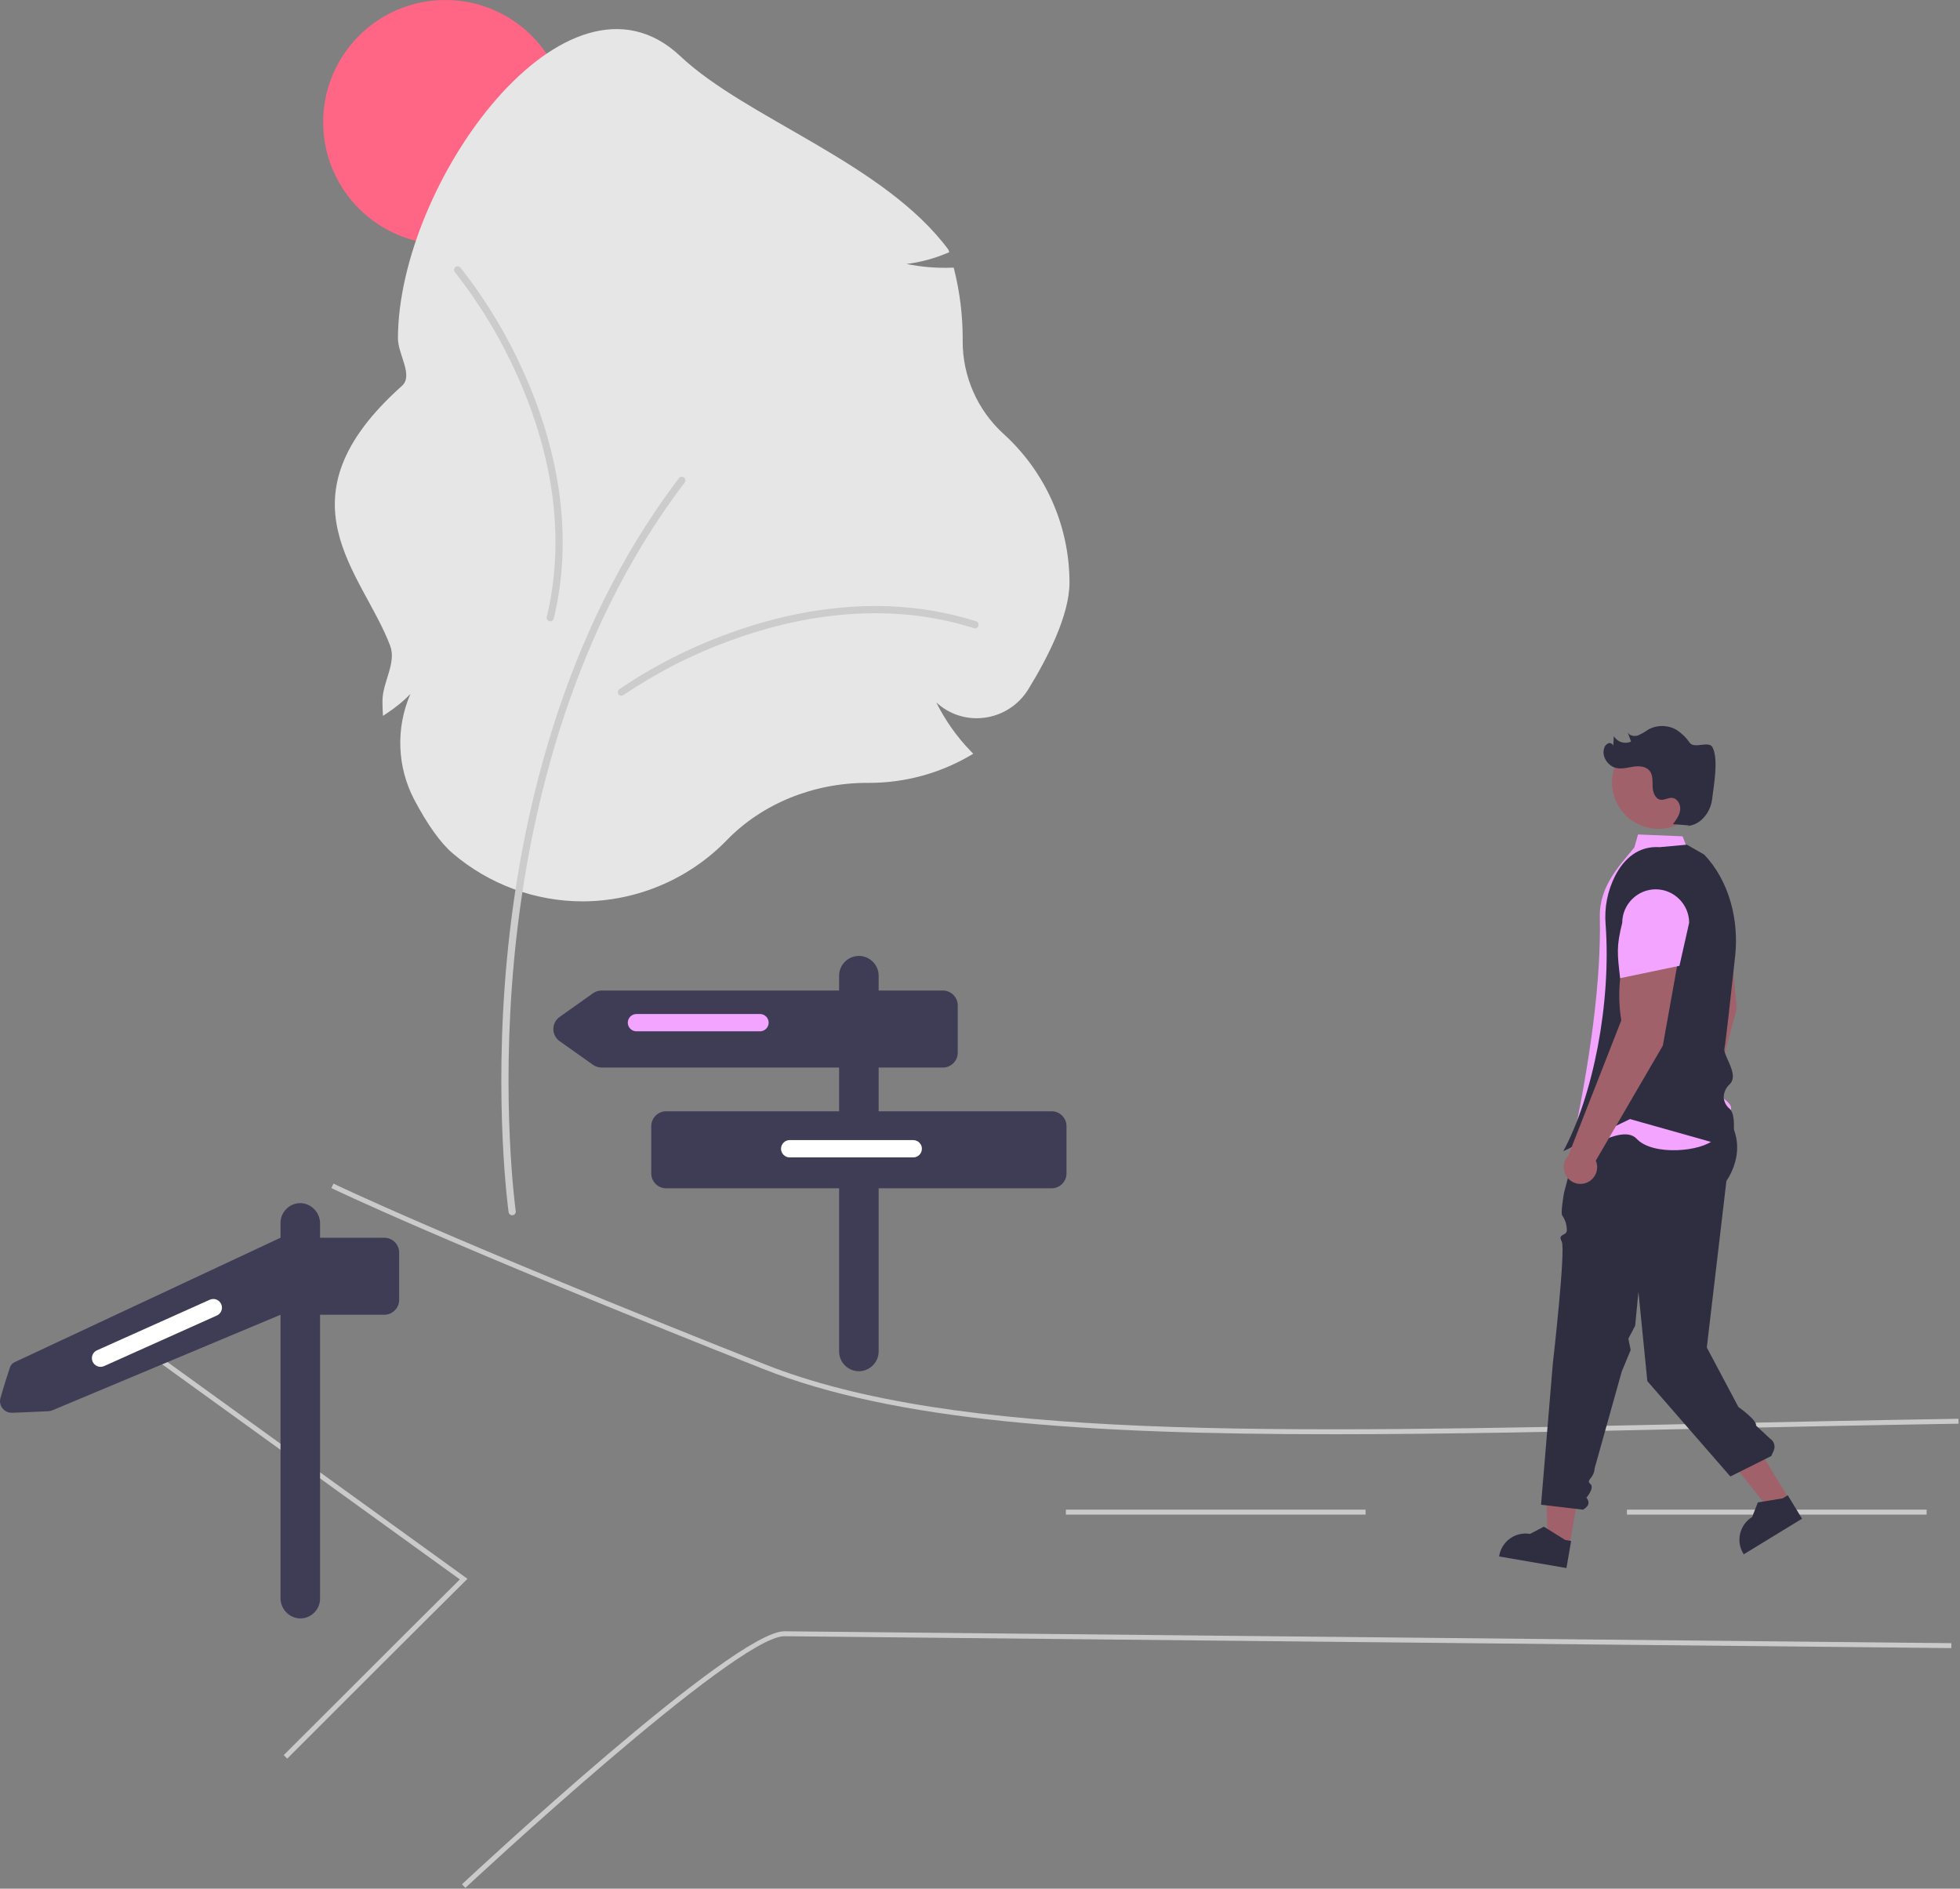 <?xml version="1.0" encoding="UTF-8" standalone="no"?>
<!DOCTYPE svg PUBLIC "-//W3C//DTD SVG 1.1//EN" "http://www.w3.org/Graphics/SVG/1.1/DTD/svg11.dtd">
<svg width="100%" height="100%" viewBox="0 0 793 764" version="1.1" xmlns="http://www.w3.org/2000/svg" xmlns:xlink="http://www.w3.org/1999/xlink" xml:space="preserve" xmlns:serif="http://www.serif.com/" style="fill-rule:evenodd;clip-rule:evenodd;stroke-linejoin:round;stroke-miterlimit:2;">
    <rect x="0" y="0" width="793" height="764" fill="#808080" stroke="none"/>
    <circle cx="180.18" cy="49.432" r="49.432" style="fill:rgb(255,101,132);"/>
    <g transform="matrix(1,0,0,1,-203.802,-68.526)">
        <path d="M439.607,433.148C420.295,433.148 401.604,426.246 386.926,413.695C382.029,409.503 376.811,402.214 371.417,392.034C364.45,378.761 363.871,363.018 369.846,349.269C367.001,352.163 363.854,354.745 360.459,356.969L358.743,358.11L358.644,356.053C358.579,354.714 358.546,353.38 358.546,352.088C358.546,344.472 364.306,336.744 361.649,329.705C350.453,300.036 314.941,270.551 366.409,224.633C371.17,220.386 364.81,211.893 364.81,205.467C364.81,142.485 433.242,48.007 479.053,91.246C505.793,116.484 561.505,134.414 587.517,169.52L587.861,170.56L586.846,170.971C581.649,173.155 576.175,174.611 570.58,175.297C576.545,176.514 582.633,177.024 588.718,176.817L589.661,176.784L589.891,177.701C592.155,186.782 593.298,196.107 593.297,205.467L593.293,206.478C593.25,220.849 599.333,234.578 610.005,244.202C626.86,259.569 636.487,281.344 636.511,304.152C636.511,317.504 627.436,335.031 619.824,347.383C615.917,353.753 609.298,357.993 601.878,358.878C594.855,359.763 587.789,357.481 582.611,352.654C586.215,359.899 590.91,366.547 596.534,372.365L597.573,373.435L596.283,374.187C583.89,381.413 569.797,385.219 555.451,385.214L554.611,385.211C532.829,385.211 512.154,393.65 497.887,408.364C482.591,424.121 461.568,433.062 439.607,433.148Z" style="fill:rgb(230,230,230);fill-rule:nonzero;"/>
    </g>
    <g transform="matrix(1,0,0,1,-203.802,-68.526)">
        <path d="M411.022,560.126C410.3,560.125 409.682,559.589 409.581,558.874C409.519,558.439 403.452,514.687 408.901,456.539C413.932,402.837 430.091,325.489 478.495,261.964C478.771,261.602 479.2,261.389 479.655,261.389C480.454,261.389 481.112,262.047 481.112,262.847C481.112,263.166 481.008,263.477 480.814,263.731C432.828,326.707 416.8,403.489 411.804,456.811C406.387,514.62 412.406,558.031 412.467,558.463C412.477,558.531 412.482,558.599 412.482,558.667C412.482,559.468 411.823,560.126 411.023,560.126L411.022,560.126Z" style="fill:rgb(204,204,204);fill-rule:nonzero;"/>
    </g>
    <g transform="matrix(1,0,0,1,-203.802,-68.526)">
        <path d="M455.219,349.962C455.219,349.962 455.219,349.962 455.218,349.962C454.419,349.962 453.76,349.303 453.76,348.504C453.76,348.038 453.984,347.599 454.361,347.325C468.153,337.989 483.053,330.404 498.717,324.745C523.189,315.785 560.403,307.663 598.713,319.856C599.317,320.048 599.729,320.612 599.729,321.245C599.729,322.045 599.071,322.703 598.271,322.703C598.121,322.703 597.972,322.68 597.829,322.634C560.304,310.692 523.765,318.68 499.72,327.483C484.308,333.045 469.647,340.502 456.075,349.683C455.827,349.864 455.527,349.962 455.219,349.962Z" style="fill:rgb(204,204,204);fill-rule:nonzero;"/>
    </g>
    <g transform="matrix(1,0,0,1,-203.802,-68.526)">
        <path d="M387.499,177.786C387.496,177.751 387.495,177.715 387.495,177.68C387.495,176.88 388.153,176.222 388.953,176.222C389.382,176.222 389.79,176.412 390.067,176.74C400.372,189.824 409.01,204.139 415.783,219.355C426.481,243.118 437.262,279.65 427.86,318.739C427.703,319.393 427.114,319.857 426.442,319.857C425.643,319.857 424.985,319.199 424.985,318.4C424.985,318.284 424.998,318.17 425.025,318.058C434.234,279.769 423.636,243.901 413.124,220.552C406.466,205.58 397.973,191.495 387.838,178.619C387.64,178.385 387.521,178.093 387.499,177.786Z" style="fill:rgb(204,204,204);fill-rule:nonzero;"/>
    </g>
    <g transform="matrix(1,0,0,1,-203.802,-68.526)">
        <path d="M743.154,648.704C642.887,648.704 565.925,643.427 512.507,622.266C382.398,570.726 338.289,549.322 337.858,549.112L338.736,547.315C339.166,547.525 383.231,568.904 513.243,620.406C590.359,650.956 717.242,648.231 892.858,644.459C925.813,643.752 959.891,643.02 996.183,642.437L996.214,644.437C959.929,645.02 925.854,645.751 892.901,646.459C838.271,647.632 788.343,648.704 743.154,648.704Z" style="fill:rgb(202,202,202);fill-rule:nonzero;"/>
    </g>
    <g transform="matrix(1,0,0,1,-203.802,-68.526)">
        <path d="M320.004,779.921L318.59,778.507C367.17,729.927 385.891,711.354 389.857,707.424L246.711,604.024L247.882,602.403L392.942,707.186L392.102,708.016C391.941,708.175 375.359,724.565 320.004,779.921Z" style="fill:rgb(202,202,202);fill-rule:nonzero;"/>
    </g>
    <g transform="matrix(1,0,0,1,-203.802,-68.526)">
        <path d="M392.082,832.205L390.717,830.742C395.199,826.56 500.606,728.406 521.146,728.406L521.211,728.406L993.307,733.214L993.287,735.214L521.19,730.406L521.132,730.406C501.395,730.406 393.174,831.186 392.082,832.205Z" style="fill:rgb(202,202,202);fill-rule:nonzero;"/>
    </g>
    <rect x="658.243" y="610.687" width="121.252" height="2" style="fill:rgb(202,202,202);"/>
    <rect x="431.243" y="610.687" width="121.252" height="2" style="fill:rgb(202,202,202);"/>
    <g transform="matrix(1,0,0,1,-203.802,-68.526)">
        <path d="M629.297,518.056L559.297,518.056L559.297,500.372L585.297,500.372C588.588,500.372 591.297,497.663 591.297,494.372L591.297,475.214C591.297,471.922 588.588,469.214 585.297,469.214L559.297,469.214L559.297,463.214C559.297,458.825 555.686,455.214 551.297,455.214C546.908,455.214 543.297,458.825 543.297,463.214L543.297,469.214L447.206,469.214C445.964,469.214 444.752,469.599 443.739,470.317L430.212,479.896C428.625,481.02 427.679,482.848 427.679,484.793C427.679,486.737 428.625,488.565 430.212,489.689L443.739,499.268C444.752,499.986 445.964,500.372 447.206,500.372L543.297,500.372L543.297,518.056L473.297,518.056C470.005,518.056 467.297,520.764 467.297,524.056L467.297,543.214C467.297,546.505 470.005,549.214 473.297,549.214L543.297,549.214L543.297,615.214C543.297,619.602 546.908,623.214 551.297,623.214C555.686,623.214 559.297,619.602 559.297,615.214L559.297,549.214L629.297,549.214C632.588,549.214 635.297,546.505 635.297,543.214L635.297,524.056C635.297,520.764 632.588,518.056 629.297,518.056Z" style="fill:rgb(63,61,86);fill-rule:nonzero;"/>
    </g>
    <g transform="matrix(1,0,0,1,-203.802,-68.526)">
        <path d="M511.297,485.714L461.297,485.714C459.377,485.714 457.797,484.134 457.797,482.214C457.797,480.294 459.377,478.714 461.297,478.714L511.297,478.714C513.217,478.714 514.797,480.294 514.797,482.214C514.797,484.134 513.217,485.714 511.297,485.714Z" style="fill:rgb(243,164,255);fill-rule:nonzero;"/>
    </g>
    <g transform="matrix(1,0,0,1,-203.802,-68.526)">
        <path d="M573.297,536.714L523.297,536.714C521.377,536.714 519.797,535.134 519.797,533.214C519.797,531.294 521.377,529.714 523.297,529.714L573.297,529.714C575.217,529.714 576.797,531.294 576.797,533.214C576.797,535.134 575.217,536.714 573.297,536.714Z" style="fill:white;fill-rule:nonzero;"/>
    </g>
    <g transform="matrix(1,0,0,1,-203.802,-68.526)">
        <path d="M333.297,618.056L333.297,600.372L359.297,600.372C362.588,600.372 365.297,597.663 365.297,594.372L365.297,575.214C365.297,571.922 362.588,569.214 359.297,569.214L333.297,569.214L333.297,563.488C333.352,559.229 330.073,555.603 325.829,555.231C325.652,555.219 325.475,555.213 325.298,555.213C320.909,555.213 317.297,558.825 317.297,563.214L317.297,569.214L209.688,619.563C208.799,619.977 208.12,620.742 207.814,621.674C206.967,624.256 205.186,629.766 203.975,634.112C203.863,634.516 203.807,634.933 203.807,635.353C203.807,637.914 205.914,640.021 208.475,640.021C208.525,640.021 208.575,640.02 208.625,640.019C215.559,639.806 220.122,639.483 223.289,639.394C223.9,639.377 224.501,639.24 225.059,638.99L317.297,600.372L317.297,714.94C317.242,719.199 320.521,722.825 324.764,723.196C324.941,723.208 325.119,723.214 325.296,723.214C329.685,723.214 333.297,719.603 333.297,715.214L333.297,618.056L333.297,618.056Z" style="fill:rgb(63,61,86);fill-rule:nonzero;"/>
    </g>
    <g transform="matrix(1,0,0,1,-203.802,-68.526)">
        <path d="M291.541,600.681L245.916,621.134C245.466,621.336 244.978,621.44 244.484,621.44C242.564,621.44 240.984,619.86 240.984,617.94C240.984,616.564 241.796,615.309 243.052,614.746L288.678,594.293C289.128,594.091 289.616,593.987 290.11,593.987C292.03,593.987 293.61,595.567 293.61,597.487C293.61,598.864 292.797,600.118 291.541,600.681Z" style="fill:white;fill-rule:nonzero;"/>
    </g>
    <g transform="matrix(1,0,0,1,-203.802,-68.526)">
        <path d="M902.988,437.75L882.138,439.866C881.192,450.578 883.059,461.354 887.555,471.124L881.299,529.395L881.391,529.393C880.795,530.424 880.481,531.593 880.481,532.783C880.481,536.495 883.535,539.549 887.246,539.549C890.958,539.549 894.012,536.495 894.012,532.783C894.012,531.258 893.496,529.776 892.548,528.581L906.453,476.587L902.988,437.75Z" style="fill:rgb(160,97,106);fill-rule:nonzero;"/>
    </g>
    <path d="M635.054,625.01L626.195,623.483L625.327,596.741L640.942,590.836L635.054,625.01Z" style="fill:rgb(160,97,106);fill-rule:nonzero;"/>
    <g transform="matrix(1,0,0,1,-203.802,-68.526)">
        <path d="M837.576,702.833L810.331,698.139L810.39,697.794C811.393,691.977 817.004,688.015 822.821,689.016L822.822,689.017L828.449,686.098L837.084,691.474L839.462,691.883L837.576,702.833Z" style="fill:rgb(47,46,65);fill-rule:nonzero;"/>
    </g>
    <path d="M723.94,606.495L716.268,611.18L694.542,583.815L705.867,576.9L723.94,606.495Z" style="fill:rgb(160,97,106);fill-rule:nonzero;"/>
    <g transform="matrix(1,0,0,1,-203.802,-68.526)">
        <path d="M932.901,682.861L909.306,697.27L909.124,696.971C906.047,691.933 907.661,685.256 912.698,682.179L912.699,682.179L915.012,676.277L925.05,674.636L927.11,673.378L932.901,682.861Z" style="fill:rgb(47,46,65);fill-rule:nonzero;"/>
    </g>
    <g transform="matrix(1,0,0,1,-203.802,-68.526)">
        <path d="M841.886,530.899L836.57,551.1C836.57,551.1 835.119,559.472 835.87,560.224C837.152,562.038 837.8,564.226 837.712,566.446C837.374,568.495 833.934,567.66 835.654,570.709C837.374,573.758 832.059,620.159 832.059,620.159L827.297,677.214L844.297,679.214C846.738,677.784 847.096,676.159 845.655,674.365C845.655,674.365 849.142,670.343 847.219,668.778C845.297,667.214 848.77,666.56 848.959,662.566L859.932,623.385L863.564,614.627L862.614,610.058L865.373,604.812L866.699,591.053L870.297,627.214L903.895,665.795L920.437,657.524L921.408,655.41C922.23,653.619 921.583,651.473 919.909,650.434L914.297,645.214C914.778,643.063 907.143,637.672 907.143,637.672L894.36,613.61L902.297,546.214C902.297,546.214 914.297,530.214 898.399,515.736C891.887,509.805 841.886,530.899 841.886,530.899Z" style="fill:rgb(47,46,65);fill-rule:nonzero;"/>
    </g>
    <g transform="matrix(1,0,0,1,-203.802,-68.526)">
        <path d="M893.046,504.359C895.864,500.17 902.631,506.186 900.376,498.666C898.12,491.147 892.412,489.749 897.522,482.553L904.887,446.683C905.329,438.124 902.419,429.722 896.78,423.268L886.178,411.134L884.585,406.831L866.539,406.079L865.035,411.342C859.644,418.055 850.821,426.675 851.085,439.353C851.593,463.751 847.788,496.214 838.416,538.447C838.416,538.447 859.375,522.082 865.965,529.173C872.554,536.263 892.406,534.335 897.368,529.395C900.547,525.979 902.867,521.855 904.135,517.364C905.403,512.873 890.228,508.547 893.046,504.359Z" style="fill:rgb(243,164,255);fill-rule:nonzero;"/>
    </g>
    <g transform="matrix(1,0,0,1,-203.802,-68.526)">
        <path d="M904.441,532.814L863.297,521.214L836.297,534.214C848.386,511.719 855.742,474.266 853.418,442.45C852.861,435.69 854.189,428.906 857.254,422.855C860.966,415.711 866.771,410.663 875.297,411.214L886.297,410.214L893.297,414.214C903.425,424.825 907.41,440.656 905.834,455.242C904.094,471.339 901.929,490.895 901.492,492.641C901.236,493.668 902.046,495.469 902.903,497.377C904.35,500.595 906.151,504.601 903.649,507.103C902.119,508.458 901.227,510.396 901.195,512.44C901.323,514.257 902.206,515.941 903.629,517.079C906.826,519.841 904.601,531.957 904.505,532.471L904.441,532.814Z" style="fill:rgb(47,46,65);fill-rule:nonzero;"/>
    </g>
    <g transform="matrix(1,0,0,1,-203.802,-68.526)">
        <path d="M883.451,453.142L862.779,449.691C859.045,459.776 858.008,470.663 859.772,481.271L838.386,535.836L838.476,535.859C837.19,537.13 836.466,538.864 836.466,540.672C836.466,544.383 839.52,547.438 843.231,547.438C846.943,547.438 849.997,544.383 849.997,540.672C849.997,539.759 849.812,538.855 849.453,538.015L876.563,491.52L883.451,453.142Z" style="fill:rgb(160,97,106);fill-rule:nonzero;"/>
    </g>
    <g transform="matrix(1,0,0,1,-203.802,-68.526)">
        <path d="M859.297,464.214L883.297,459.214L887.217,441.795C887.21,434.375 881.103,428.272 873.682,428.272C866.262,428.272 860.154,434.375 860.148,441.795C857.729,451.489 858.151,454.297 859.297,464.214Z" style="fill:rgb(243,164,255);fill-rule:nonzero;"/>
    </g>
    <circle cx="671.008" cy="316.499" r="18.798" style="fill:rgb(160,97,106);"/>
    <g transform="matrix(1,0,0,1,-203.802,-68.526)">
        <path d="M896.616,370.738C895.153,368.121 889.334,371.47 887.53,369.074C886.101,366.987 884.281,365.196 882.172,363.8C878.619,361.734 874.229,361.685 870.631,363.671C869.334,364.597 867.945,365.386 866.486,366.027C864.967,366.512 862.985,366.146 862.327,364.693C862.791,365.962 863.255,367.231 863.718,368.5C861.182,369.674 858.132,368.701 856.744,366.275C856.662,367.589 856.581,368.903 856.499,370.217C856.276,369.477 855.538,369.006 854.773,369.115C853.824,369.402 853.092,370.168 852.849,371.129C851.661,374.621 854.502,378.697 858.143,379.282C860.396,379.644 862.661,378.921 864.921,378.614C867.182,378.308 869.799,378.564 871.227,380.343C872.629,382.09 872.358,384.58 872.439,386.819C872.52,389.058 873.499,391.744 875.719,392.042C877.243,392.247 878.699,391.185 880.233,391.276C882.424,391.406 883.828,393.923 883.592,396.105C883.357,398.287 881.985,400.154 880.661,401.905C882.849,402.078 885.037,402.251 887.225,402.424L886.377,402.659C891.729,402.397 895.86,397.202 896.5,391.882C897.139,386.561 899.23,375.416 896.616,370.738Z" style="fill:rgb(47,46,65);fill-rule:nonzero;"/>
    </g>
</svg>
